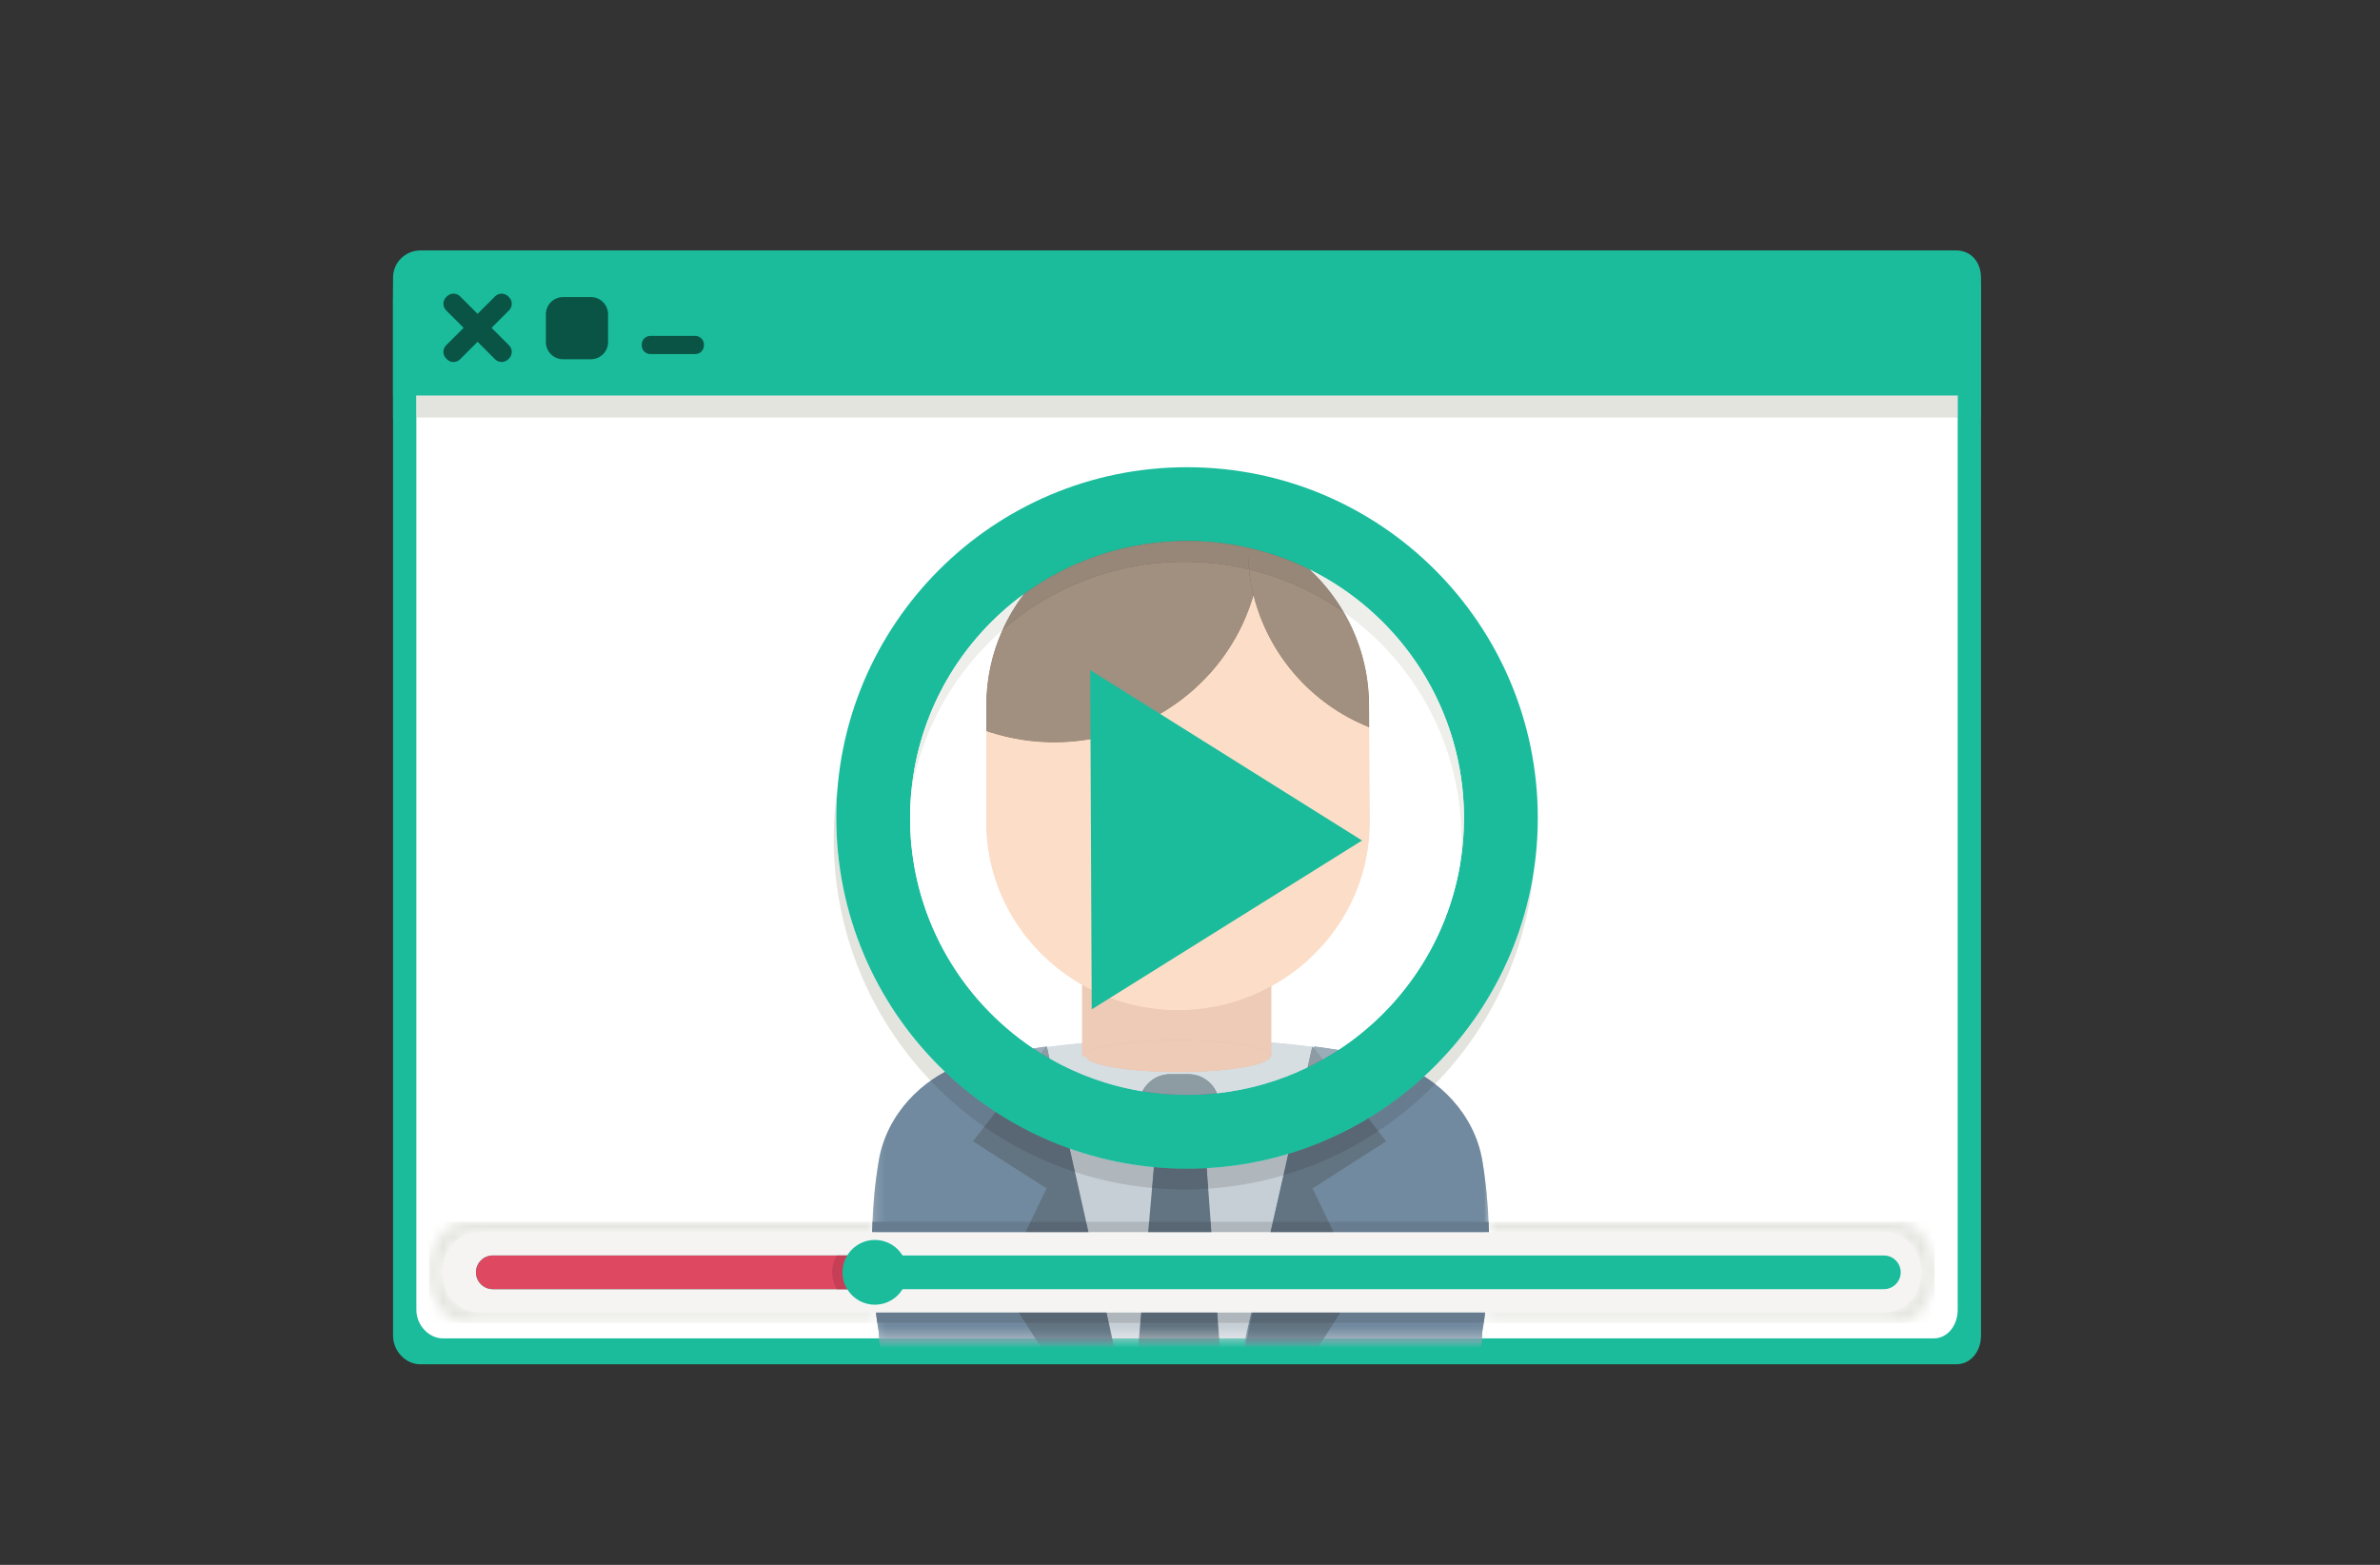 <?xml version="1.0" encoding="UTF-8" standalone="no"?>
<svg width="219px" height="144px" viewBox="0 0 219 144" version="1.1" xmlns="http://www.w3.org/2000/svg" xmlns:xlink="http://www.w3.org/1999/xlink">
    <rect x="0" y="0" width="219" height="144" fill="#333333" stroke="none"/>
    <!-- Generator: Sketch 3.6.1 (26313) - http://www.bohemiancoding.com/sketch -->
    <title>Artboard 7</title>
    <desc>Created with Sketch.</desc>
    <defs>
        <path id="path-1" d="M56.997,75.627 L0.206,75.627 L0.206,0.09 L56.997,0.09 L56.997,75.627 L56.997,75.627 Z"></path>
        <path d="M135.238,9.361 L97.264,9.361 C97.302,9.1 97.346,8.78 97.391,8.408 L134.08,8.408 C135.989,8.408 137.537,6.806 137.537,4.713 C137.537,2.62 135.989,1.018 134.08,1.018 L97.743,1.018 C97.736,0.705 97.725,0.387 97.712,0.065 L135.238,0.065 C137.181,0.065 138.756,2.093 138.756,4.713 C138.756,7.333 137.181,9.361 135.238,9.361 L135.238,9.361 Z M41.458,9.361 L3.729,9.361 C1.786,9.361 0.21,7.333 0.21,4.713 C0.21,2.093 1.786,0.065 3.729,0.065 L41.013,0.065 C40.999,0.387 40.989,0.705 40.981,1.018 L4.886,1.018 C2.978,1.018 1.43,2.62 1.43,4.713 C1.43,6.806 2.978,8.408 4.886,8.408 L41.331,8.408 C41.376,8.779 41.42,9.099 41.458,9.361 L41.458,9.361 Z" id="path-3"></path>
    </defs>
    <g id="Page-1" stroke="none" stroke-width="1" fill="none" fill-rule="evenodd">
        <g id="Artboard-7">
            <g id="19" transform="translate(14, -3)">
                <path d="M168.286,125.908 C168.286,127.357 167.337,128.544 166.021,128.544 L24.671,128.544 C23.354,128.544 22.168,127.357 22.168,125.908 L22.168,29.505 C22.168,28.056 23.354,27 24.671,27 L166.021,27 C167.337,27 168.286,28.056 168.286,29.505 L168.286,125.908" id="Fill-4" fill="#1ABC9C"></path>
                <path d="M166.14,123.541 C166.14,124.948 165.22,126.16 163.942,126.16 L26.743,126.16 C25.465,126.16 24.313,124.948 24.313,123.541 L24.313,29.969 C24.313,28.562 25.465,27.477 26.743,27.477 L163.942,27.477 C165.22,27.477 166.14,28.562 166.14,29.969 L166.14,123.541" id="Fill-5" fill="#FFFFFF"></path>
                <path d="M168.286,41.421 L166.14,41.421 L166.14,29.969 C166.14,29.199 165.865,28.525 165.405,28.073 L166.021,28.073 C167.337,28.073 168.286,29.128 168.286,30.578 L168.286,41.421 M24.313,41.421 L22.168,41.421 L22.168,30.578 C22.168,29.128 23.354,28.073 24.671,28.073 L25.181,28.073 C24.658,28.525 24.313,29.199 24.313,29.969 L24.313,41.421" id="Fill-6" fill="#1ABC9C"></path>
                <path d="M166.14,41.421 L24.313,41.421 L24.313,29.969 C24.313,29.199 24.658,28.525 25.181,28.073 L165.405,28.073 C165.865,28.525 166.14,29.199 166.14,29.969 L166.14,41.421" id="Fill-7" fill="#E4E4DF"></path>
                <path d="M168.286,39.395 L168.286,28.552 C168.286,27.102 167.337,26.047 166.021,26.047 L24.671,26.047 C23.354,26.047 22.168,27.102 22.168,28.552 L22.168,39.395 L168.286,39.395" id="Fill-8" fill="#1ABC9C"></path>
                <path d="M32.767,36.06 C32.432,36.395 31.888,36.395 31.553,36.06 L27.053,31.56 C26.717,31.224 26.717,30.68 27.053,30.345 L27.124,30.274 C27.459,29.938 28.003,29.938 28.338,30.274 L32.839,34.774 C33.174,35.109 33.174,35.653 32.839,35.988 L32.767,36.06" id="Fill-9" fill="#095445"></path>
                <path d="M27.052,35.988 C26.717,35.653 26.717,35.109 27.052,34.774 L31.553,30.274 C31.888,29.938 32.432,29.938 32.767,30.274 L32.839,30.345 C33.174,30.68 33.174,31.224 32.839,31.56 L28.338,36.06 C28.003,36.395 27.459,36.395 27.124,36.06 L27.052,35.988" id="Fill-10" fill="#095445"></path>
                <path d="M41.952,34.479 C41.952,35.351 41.245,36.058 40.373,36.058 L37.811,36.058 C36.939,36.058 36.231,35.351 36.231,34.479 L36.231,31.917 C36.231,31.044 36.939,30.337 37.811,30.337 L40.373,30.337 C41.245,30.337 41.952,31.044 41.952,31.917 L41.952,34.479" id="Fill-11" fill="#095445"></path>
                <path d="M50.772,34.792 C50.772,35.228 50.418,35.581 49.982,35.581 L45.841,35.581 C45.404,35.581 45.051,35.228 45.051,34.792 L45.051,34.702 C45.051,34.266 45.404,33.913 45.841,33.913 L49.982,33.913 C50.418,33.913 50.772,34.266 50.772,34.702 L50.772,34.792" id="Fill-12" fill="#095445"></path>
                <g id="Group-26" transform="translate(66.027, 50.533)">
                    <mask id="mask-2" fill="white">
                        <use xlink:href="#path-1"></use>
                    </mask>
                    <g id="Clip-14"></g>
                    <path d="M28.798,82.777 L48.602,82.777 C52.893,82.777 56.371,79.303 56.371,75.013 C56.371,75.013 57.779,67.635 56.371,59.284 C55.657,55.053 52.438,51.757 48.602,50.399 C43.898,48.733 33.708,47.976 28.756,47.976 L28.449,47.976 C23.496,47.976 13.305,48.734 8.6,50.399 C4.765,51.758 1.546,55.079 0.832,59.309 C-0.576,67.66 0.832,75.024 0.832,75.024 C0.832,79.315 4.31,82.777 8.6,82.777 L28.798,82.777" id="Fill-13" fill="#C6CFD6" mask="url(#mask-2)"></path>
                    <path d="M16.266,48.768 C13.288,49.164 10.498,49.686 8.6,50.358 C4.765,51.716 1.546,55.058 0.832,59.289 C-0.576,67.639 0.832,75.014 0.832,75.014 C0.832,79.304 4.31,82.777 8.6,82.777 L23.865,82.777 L16.266,48.768" id="Fill-15" fill="#718A9F" mask="url(#mask-2)"></path>
                    <path d="M56.371,59.274 C55.657,55.044 52.438,51.701 48.602,50.343 C46.7,49.669 43.901,49.156 40.914,48.761 L32.867,82.777 L48.602,82.777 C52.893,82.777 56.371,79.303 56.371,75.013 C56.371,75.013 57.779,67.625 56.371,59.274" id="Fill-16" fill="#718A9F" mask="url(#mask-2)"></path>
                    <path d="M16.297,48.768 L9.499,57.488 L16.274,61.826 L12.039,70.643 L19.825,82.777 L23.927,82.777 L16.297,48.768" id="Fill-17" fill="#627481" mask="url(#mask-2)"></path>
                    <path d="M40.727,48.768 L47.524,57.488 L40.75,61.826 L44.984,70.643 L37.199,82.777 L33.097,82.777 L40.727,48.768" id="Fill-18" fill="#627481" mask="url(#mask-2)"></path>
                    <path d="M19.546,49.645 L36.947,49.645 L36.947,36.058 L19.546,36.058 L19.546,49.645 Z" id="Fill-19" fill="#E6B49A" mask="url(#mask-2)"></path>
                    <path d="M46.004,28.12 C46.004,37.675 38.044,45.42 28.365,45.42 C18.687,45.42 10.726,37.675 10.726,28.12 L10.726,18.582 C10.726,9.027 18.687,1.281 28.365,1.281 C38.044,1.281 45.947,9.027 45.947,18.582 L46.004,28.12" id="Fill-20" fill="#F8D2B5" mask="url(#mask-2)"></path>
                    <path d="M11.043,19.842 C21.118,23.067 31.987,17.657 35.171,7.71 L36.879,2.261 C34.353,0.879 31.45,0.09 28.365,0.09 C18.687,0.09 10.726,7.835 10.726,17.39 L10.726,19.732 C10.832,19.768 10.936,19.807 11.043,19.842" id="Fill-21" fill="#7B614F" mask="url(#mask-2)"></path>
                    <path d="M45.947,17.39 C45.947,10.115 41.363,3.894 34.906,1.337 C34.092,8.969 38.575,16.441 45.959,19.388 L45.947,17.39" id="Fill-22" fill="#7B614F" mask="url(#mask-2)"></path>
                    <path d="M36.879,49.645 C36.879,50.458 33.073,51.117 28.379,51.117 C23.685,51.117 19.879,50.458 19.879,49.645 C19.879,48.832 23.685,48.172 28.379,48.172 C33.073,48.172 36.879,48.832 36.879,49.645" id="Fill-23" fill="#E6B49A" mask="url(#mask-2)"></path>
                    <path d="M32.179,54.18 C32.179,55.756 30.901,57.034 29.325,57.034 L27.645,57.034 C26.068,57.034 24.79,55.756 24.79,54.18 L24.79,54.168 C24.79,52.591 26.068,51.313 27.645,51.313 L29.325,51.313 C30.901,51.313 32.179,52.591 32.179,54.168 L32.179,54.18" id="Fill-24" fill="#627481" mask="url(#mask-2)"></path>
                    <path d="M32.867,85.399 L23.927,85.399 L26.478,56.081 L30.73,56.081 L32.867,85.399" id="Fill-25" fill="#627481" mask="url(#mask-2)"></path>
                </g>
                <g id="Group-29" transform="translate(25.267, 115.369)">
                    <mask id="mask-4" fill="white">
                        <use xlink:href="#path-3"></use>
                    </mask>
                    <g id="Clip-28"></g>
                    <path d="M0.21,9.361 L138.756,9.361 L138.756,0.065 L0.21,0.065 L0.21,9.361 Z" id="Fill-27" fill="#E4E4DF" mask="url(#mask-4)"></path>
                </g>
                <path d="M122.531,124.73 L122.53,124.73 C122.569,124.468 122.613,124.149 122.658,123.776 L122.658,123.776 C122.613,124.149 122.569,124.468 122.531,124.73 M100.924,124.73 L98.077,124.73 L98.008,123.776 L101.15,123.776 L100.924,124.73 M90.928,124.73 L88.029,124.73 L87.815,123.776 L91.011,123.776 L90.928,124.73 M66.726,124.73 L66.725,124.73 C66.686,124.468 66.643,124.148 66.597,123.776 L66.599,123.776 C66.644,124.148 66.688,124.468 66.726,124.73 M102.898,116.387 L97.469,116.387 L97.399,115.433 L103.123,115.433 L102.898,116.387 M91.654,116.387 L86.157,116.387 L85.943,115.433 L91.737,115.433 L91.654,116.387" id="Fill-30" fill="#AFB6BC"></path>
                <path d="M80.346,124.73 L66.726,124.73 C66.688,124.468 66.644,124.148 66.599,123.776 L79.735,123.776 L80.346,124.73 M80.367,116.387 L66.248,116.387 C66.255,116.074 66.266,115.756 66.28,115.433 L80.825,115.433 L80.367,116.387" id="Fill-31" fill="#677C8F"></path>
                <path d="M122.53,124.73 L108.731,124.73 L109.343,123.776 L122.658,123.776 C122.613,124.149 122.569,124.468 122.53,124.73 M101.049,124.73 L100.924,124.73 L101.15,123.776 L101.263,123.776 L101.049,124.73 M123.01,116.387 L108.711,116.387 L108.253,115.433 L122.978,115.433 C122.992,115.756 123.002,116.074 123.01,116.387 M102.921,116.387 L102.898,116.387 L103.123,115.433 L103.135,115.433 L102.921,116.387" id="Fill-32" fill="#677C8F"></path>
                <path d="M88.029,124.73 L80.346,124.73 L79.735,123.776 L87.815,123.776 L88.029,124.73 M86.157,116.387 L80.367,116.387 L80.825,115.433 L85.943,115.433 L86.157,116.387" id="Fill-33" fill="#586773"></path>
                <path d="M108.731,124.73 L101.049,124.73 L101.263,123.776 L109.343,123.776 L108.731,124.73 M108.711,116.387 L102.921,116.387 L103.135,115.433 L108.253,115.433 L108.711,116.387" id="Fill-34" fill="#586773"></path>
                <path d="M98.077,124.73 L90.928,124.73 L91.011,123.776 L98.008,123.776 L98.077,124.73 M97.469,116.387 L91.654,116.387 L91.737,115.433 L97.399,115.433 L97.469,116.387" id="Fill-35" fill="#586773"></path>
                <path d="M162.803,120.082 C162.803,122.175 161.256,123.776 159.347,123.776 L30.153,123.776 C28.244,123.776 26.697,122.175 26.697,120.082 C26.697,117.989 28.244,116.387 30.153,116.387 L159.347,116.387 C161.256,116.387 162.803,117.989 162.803,120.082" id="Fill-36" fill="#F5F4F2"></path>
                <path d="M160.896,120.082 C160.896,120.937 160.203,121.631 159.347,121.631 L31.345,121.631 C30.489,121.631 29.796,120.937 29.796,120.082 C29.796,119.226 30.489,118.532 31.345,118.532 L159.347,118.532 C160.203,118.532 160.896,119.226 160.896,120.082" id="Fill-37" fill="#1ABC9C"></path>
                <path d="M68.649,120.082 C68.649,120.937 67.955,121.631 67.1,121.631 L31.345,121.631 C30.489,121.631 29.796,120.937 29.796,120.082 C29.796,119.226 30.489,118.532 31.345,118.532 L67.1,118.532 C67.955,118.532 68.649,119.226 68.649,120.082" id="Fill-38" fill="#DE4861"></path>
                <path d="M66.623,121.631 L63.009,121.631 C62.733,121.179 62.571,120.65 62.571,120.082 C62.571,119.513 62.733,118.984 63.009,118.532 L66.623,118.532 C67.479,118.532 68.172,119.226 68.172,120.082 C68.172,120.937 67.479,121.631 66.623,121.631" id="Fill-39" fill="#C73F56"></path>
                <path d="M69.483,120.082 C69.483,121.727 68.149,123.061 66.504,123.061 C64.858,123.061 63.524,121.727 63.524,120.082 C63.524,118.436 64.858,117.102 66.504,117.102 C68.149,117.102 69.483,118.436 69.483,120.082" id="Fill-40" fill="#1ABC9C"></path>
                <path d="M118.057,102.751 C117.734,102.501 117.398,102.266 117.052,102.049 C122.317,97.214 125.971,90.655 127.119,83.265 C126.402,90.823 123.078,97.621 118.057,102.751 M71.628,102.449 C66.103,96.657 62.712,88.814 62.712,80.177 C62.712,78.479 62.843,76.81 63.096,75.182 C63,76.198 62.951,77.229 62.951,78.27 C62.951,87.46 66.791,95.752 72.954,101.63 C72.496,101.875 72.053,102.149 71.628,102.449" id="Fill-41" fill="#E4E4DF"></path>
                <path d="M97.177,112.38 L97.04,110.496 C99.633,110.353 102.143,109.903 104.537,109.184 L104.095,111.151 C101.879,111.802 99.564,112.221 97.177,112.38 M92.008,112.318 C89.554,112.093 87.18,111.594 84.915,110.85 L84.432,108.697 C86.89,109.569 89.484,110.152 92.175,110.404 L92.008,112.318" id="Fill-42" fill="#AFB6BC"></path>
                <path d="M76.568,106.685 C74.781,105.441 73.126,104.02 71.628,102.449 C72.053,102.149 72.496,101.875 72.954,101.63 C74.392,103.001 75.954,104.24 77.625,105.329 L76.568,106.685" id="Fill-43" fill="#677C8F"></path>
                <path d="M112.821,107.084 L111.905,105.909 C113.749,104.794 115.474,103.499 117.052,102.049 C117.398,102.266 117.734,102.501 118.057,102.751 C116.471,104.372 114.717,105.825 112.821,107.084" id="Fill-44" fill="#677C8F"></path>
                <path d="M84.915,110.85 C81.915,109.866 79.108,108.453 76.568,106.685 L77.625,105.329 C79.735,106.705 82.019,107.841 84.432,108.697 L84.915,110.85" id="Fill-45" fill="#586773"></path>
                <path d="M104.095,111.151 L104.537,109.184 C107.148,108.398 109.619,107.292 111.905,105.909 L112.821,107.084 C110.163,108.849 107.227,110.231 104.095,111.151" id="Fill-46" fill="#586773"></path>
                <path d="M94.988,112.453 C93.984,112.453 92.989,112.407 92.008,112.318 L92.175,110.404 C93.179,110.498 94.198,110.547 95.227,110.547 C95.835,110.547 96.44,110.53 97.04,110.496 L97.177,112.38 C96.454,112.429 95.724,112.453 94.988,112.453" id="Fill-47" fill="#586773"></path>
                <path d="M95.227,103.754 C81.153,103.754 69.743,92.344 69.743,78.27 C69.743,64.196 81.153,52.787 95.227,52.787 C109.301,52.787 120.71,64.196 120.71,78.27 C120.71,92.344 109.301,103.754 95.227,103.754 M95.227,45.994 C77.401,45.994 62.951,60.445 62.951,78.27 C62.951,96.096 77.401,110.547 95.227,110.547 C113.052,110.547 127.503,96.096 127.503,78.27 C127.503,60.445 113.052,45.994 95.227,45.994" id="Fill-48" fill="#1ABC9C"></path>
                <path d="M109.152,99.616 C108.434,99.501 107.694,99.394 106.941,99.294 L106.929,99.346 C106.877,99.339 106.825,99.332 106.773,99.326 L106.754,99.301 L106.749,99.323 C105.503,99.165 104.228,99.03 102.974,98.919 L102.974,93.757 C108.361,90.796 112.032,85.142 112.032,78.654 L111.979,69.918 C111.981,69.919 111.984,69.92 111.986,69.921 L111.974,67.924 C111.974,64.795 111.126,61.86 109.645,59.328 C116.194,63.94 120.472,71.559 120.472,80.177 C120.472,80.931 120.439,81.677 120.375,82.414 C119.199,89.606 115.013,95.785 109.152,99.616 M81.082,99.471 C74.246,94.901 69.743,87.111 69.743,78.27 C69.743,77.517 69.776,76.771 69.84,76.034 C70.818,70.054 73.877,64.775 78.249,60.963 C77.288,63.092 76.754,65.447 76.754,67.924 L76.754,78.654 C76.754,85.046 80.316,90.628 85.573,93.623 L85.573,98.985 C84.491,99.088 83.401,99.208 82.334,99.346 L82.324,99.301 L82.3,99.332 L82.293,99.301 C81.886,99.355 81.481,99.412 81.082,99.471" id="Fill-49" fill="#FFFFFF"></path>
                <path d="M97.988,103.606 C97.559,102.573 96.54,101.847 95.352,101.847 L93.672,101.847 C92.554,101.847 91.587,102.489 91.118,103.424 C88.05,102.927 85.166,101.882 82.569,100.393 L82.334,99.346 C83.401,99.208 84.491,99.088 85.573,98.985 L85.573,100.178 L85.906,100.178 C85.906,100.991 89.712,101.65 94.406,101.65 C99.1,101.65 102.906,100.991 102.906,100.178 L102.974,100.178 L102.974,98.919 C104.228,99.03 105.503,99.165 106.749,99.323 L106.324,101.217 C103.756,102.461 100.949,103.287 97.988,103.606 M106.896,99.484 L106.773,99.326 C106.825,99.332 106.877,99.339 106.929,99.346 L106.896,99.484" id="Fill-50" fill="#D7DEE2"></path>
                <path d="M81.821,99.946 C81.572,99.792 81.325,99.633 81.082,99.471 C81.481,99.412 81.886,99.355 82.293,99.301 L82.3,99.332 L81.821,99.946" id="Fill-51" fill="#9BACB9"></path>
                <path d="M107.691,100.503 L106.896,99.484 L106.929,99.346 L106.941,99.294 C107.694,99.394 108.434,99.501 109.152,99.616 C108.675,99.928 108.188,100.223 107.691,100.503" id="Fill-52" fill="#9BACB9"></path>
                <path d="M82.569,100.393 C82.316,100.248 82.068,100.099 81.821,99.946 L82.3,99.332 L82.324,99.301 L82.569,100.393" id="Fill-53" fill="#8D9BA3"></path>
                <path d="M106.324,101.217 L106.749,99.323 L106.754,99.301 L106.773,99.326 L106.896,99.484 L107.691,100.503 C107.244,100.754 106.787,100.993 106.324,101.217" id="Fill-54" fill="#8D9BA3"></path>
                <path d="M102.974,100.178 L102.906,100.178 C102.906,99.365 99.1,98.706 94.406,98.706 C89.712,98.706 85.906,99.365 85.906,100.178 L85.573,100.178 L85.573,93.623 C88.174,95.105 91.189,95.954 94.393,95.954 C97.498,95.954 100.428,95.156 102.974,93.757 L102.974,100.178" id="Fill-55" fill="#EECBB7"></path>
                <path d="M94.393,95.954 C91.189,95.954 88.174,95.105 85.573,93.623 C80.316,90.628 76.754,85.046 76.754,78.654 L76.754,69.115 L76.754,70.265 C76.86,70.301 76.963,70.341 77.071,70.375 C79.043,71.007 81.048,71.307 83.018,71.307 C91.109,71.308 98.638,66.243 101.198,58.244 L101.345,57.775 C102.675,63.115 106.539,67.745 111.979,69.918 L112.032,78.654 C112.032,85.142 108.361,90.796 102.974,93.757 C100.428,95.156 97.498,95.954 94.393,95.954" id="Fill-56" fill="#FCDEC8"></path>
                <path d="M83.018,71.307 C81.048,71.307 79.043,71.007 77.071,70.375 C76.963,70.341 76.86,70.301 76.754,70.265 L76.754,67.924 C76.754,65.447 77.288,63.092 78.249,60.963 C82.726,57.058 88.581,54.694 94.988,54.694 C97.033,54.694 99.022,54.935 100.927,55.39 C101.01,56.196 101.15,56.993 101.345,57.775 L101.198,58.244 C98.638,66.243 91.109,71.308 83.018,71.307" id="Fill-57" fill="#A1907F"></path>
                <path d="M111.986,69.921 C111.984,69.92 111.981,69.919 111.979,69.918 C106.539,67.745 102.675,63.115 101.345,57.775 C101.15,56.993 101.01,56.196 100.927,55.39 C104.106,56.148 107.054,57.503 109.645,59.328 C111.126,61.86 111.974,64.795 111.974,67.924 L111.986,69.921" id="Fill-58" fill="#A1907F"></path>
                <path d="M94.406,101.65 C89.712,101.65 85.906,100.991 85.906,100.178 C85.906,99.365 89.712,98.706 94.406,98.706 C99.1,98.706 102.906,99.365 102.906,100.178 C102.906,100.991 99.1,101.65 94.406,101.65" id="Fill-59" fill="#EECBB7"></path>
                <path d="M95.227,103.754 C93.828,103.754 92.455,103.641 91.118,103.424 C91.587,102.489 92.554,101.847 93.672,101.847 L95.352,101.847 C96.54,101.847 97.559,102.573 97.988,103.606 C97.082,103.703 96.16,103.754 95.227,103.754" id="Fill-60" fill="#8D9BA3"></path>
                <path d="M120.375,82.414 C120.439,81.677 120.472,80.931 120.472,80.177 C120.472,71.559 116.194,63.94 109.645,59.328 C108.8,57.884 107.75,56.57 106.533,55.426 C114.935,59.592 120.71,68.257 120.71,78.27 C120.71,79.681 120.595,81.066 120.375,82.414 M69.84,76.034 C70.494,68.513 74.416,61.927 80.177,57.704 C79.42,58.712 78.771,59.804 78.249,60.963 C73.877,64.775 70.818,70.054 69.84,76.034" id="Fill-61" fill="#EEEEEA"></path>
                <path d="M78.249,60.963 C78.771,59.804 79.42,58.712 80.177,57.704 C84.394,54.612 89.597,52.787 95.227,52.787 C97.155,52.787 99.034,53.001 100.84,53.407 C100.83,54.073 100.859,54.734 100.927,55.39 C99.022,54.935 97.033,54.694 94.988,54.694 C88.581,54.694 82.726,57.058 78.249,60.963" id="Fill-62" fill="#978779"></path>
                <path d="M109.645,59.328 C107.054,57.503 104.106,56.148 100.927,55.39 C100.859,54.734 100.83,54.073 100.84,53.407 C102.836,53.856 104.744,54.539 106.533,55.426 C107.75,56.57 108.8,57.884 109.645,59.328" id="Fill-63" fill="#978779"></path>
                <path d="M95.227,103.754 C81.153,103.754 69.743,92.344 69.743,78.27 C69.743,87.111 74.246,94.901 81.082,99.471 C81.325,99.633 81.572,99.792 81.821,99.946 C82.068,100.099 82.316,100.248 82.569,100.393 C85.166,101.882 88.05,102.927 91.118,103.424 C92.455,103.641 93.828,103.754 95.227,103.754 C96.16,103.754 97.082,103.703 97.988,103.606 C100.949,103.287 103.756,102.461 106.324,101.217 C106.787,100.993 107.244,100.754 107.691,100.503 C108.188,100.223 108.675,99.928 109.152,99.616 C115.013,95.785 119.199,89.606 120.375,82.414 C120.595,81.066 120.71,79.681 120.71,78.27 C120.71,92.344 109.301,103.754 95.227,103.754" id="Fill-64" fill="#7EA1C9"></path>
                <path d="M86.319,64.665 L111.333,80.344 L86.456,95.884 L86.319,64.665" id="Fill-65" fill="#1ABC9C"></path>
            </g>
        </g>
    </g>
</svg>